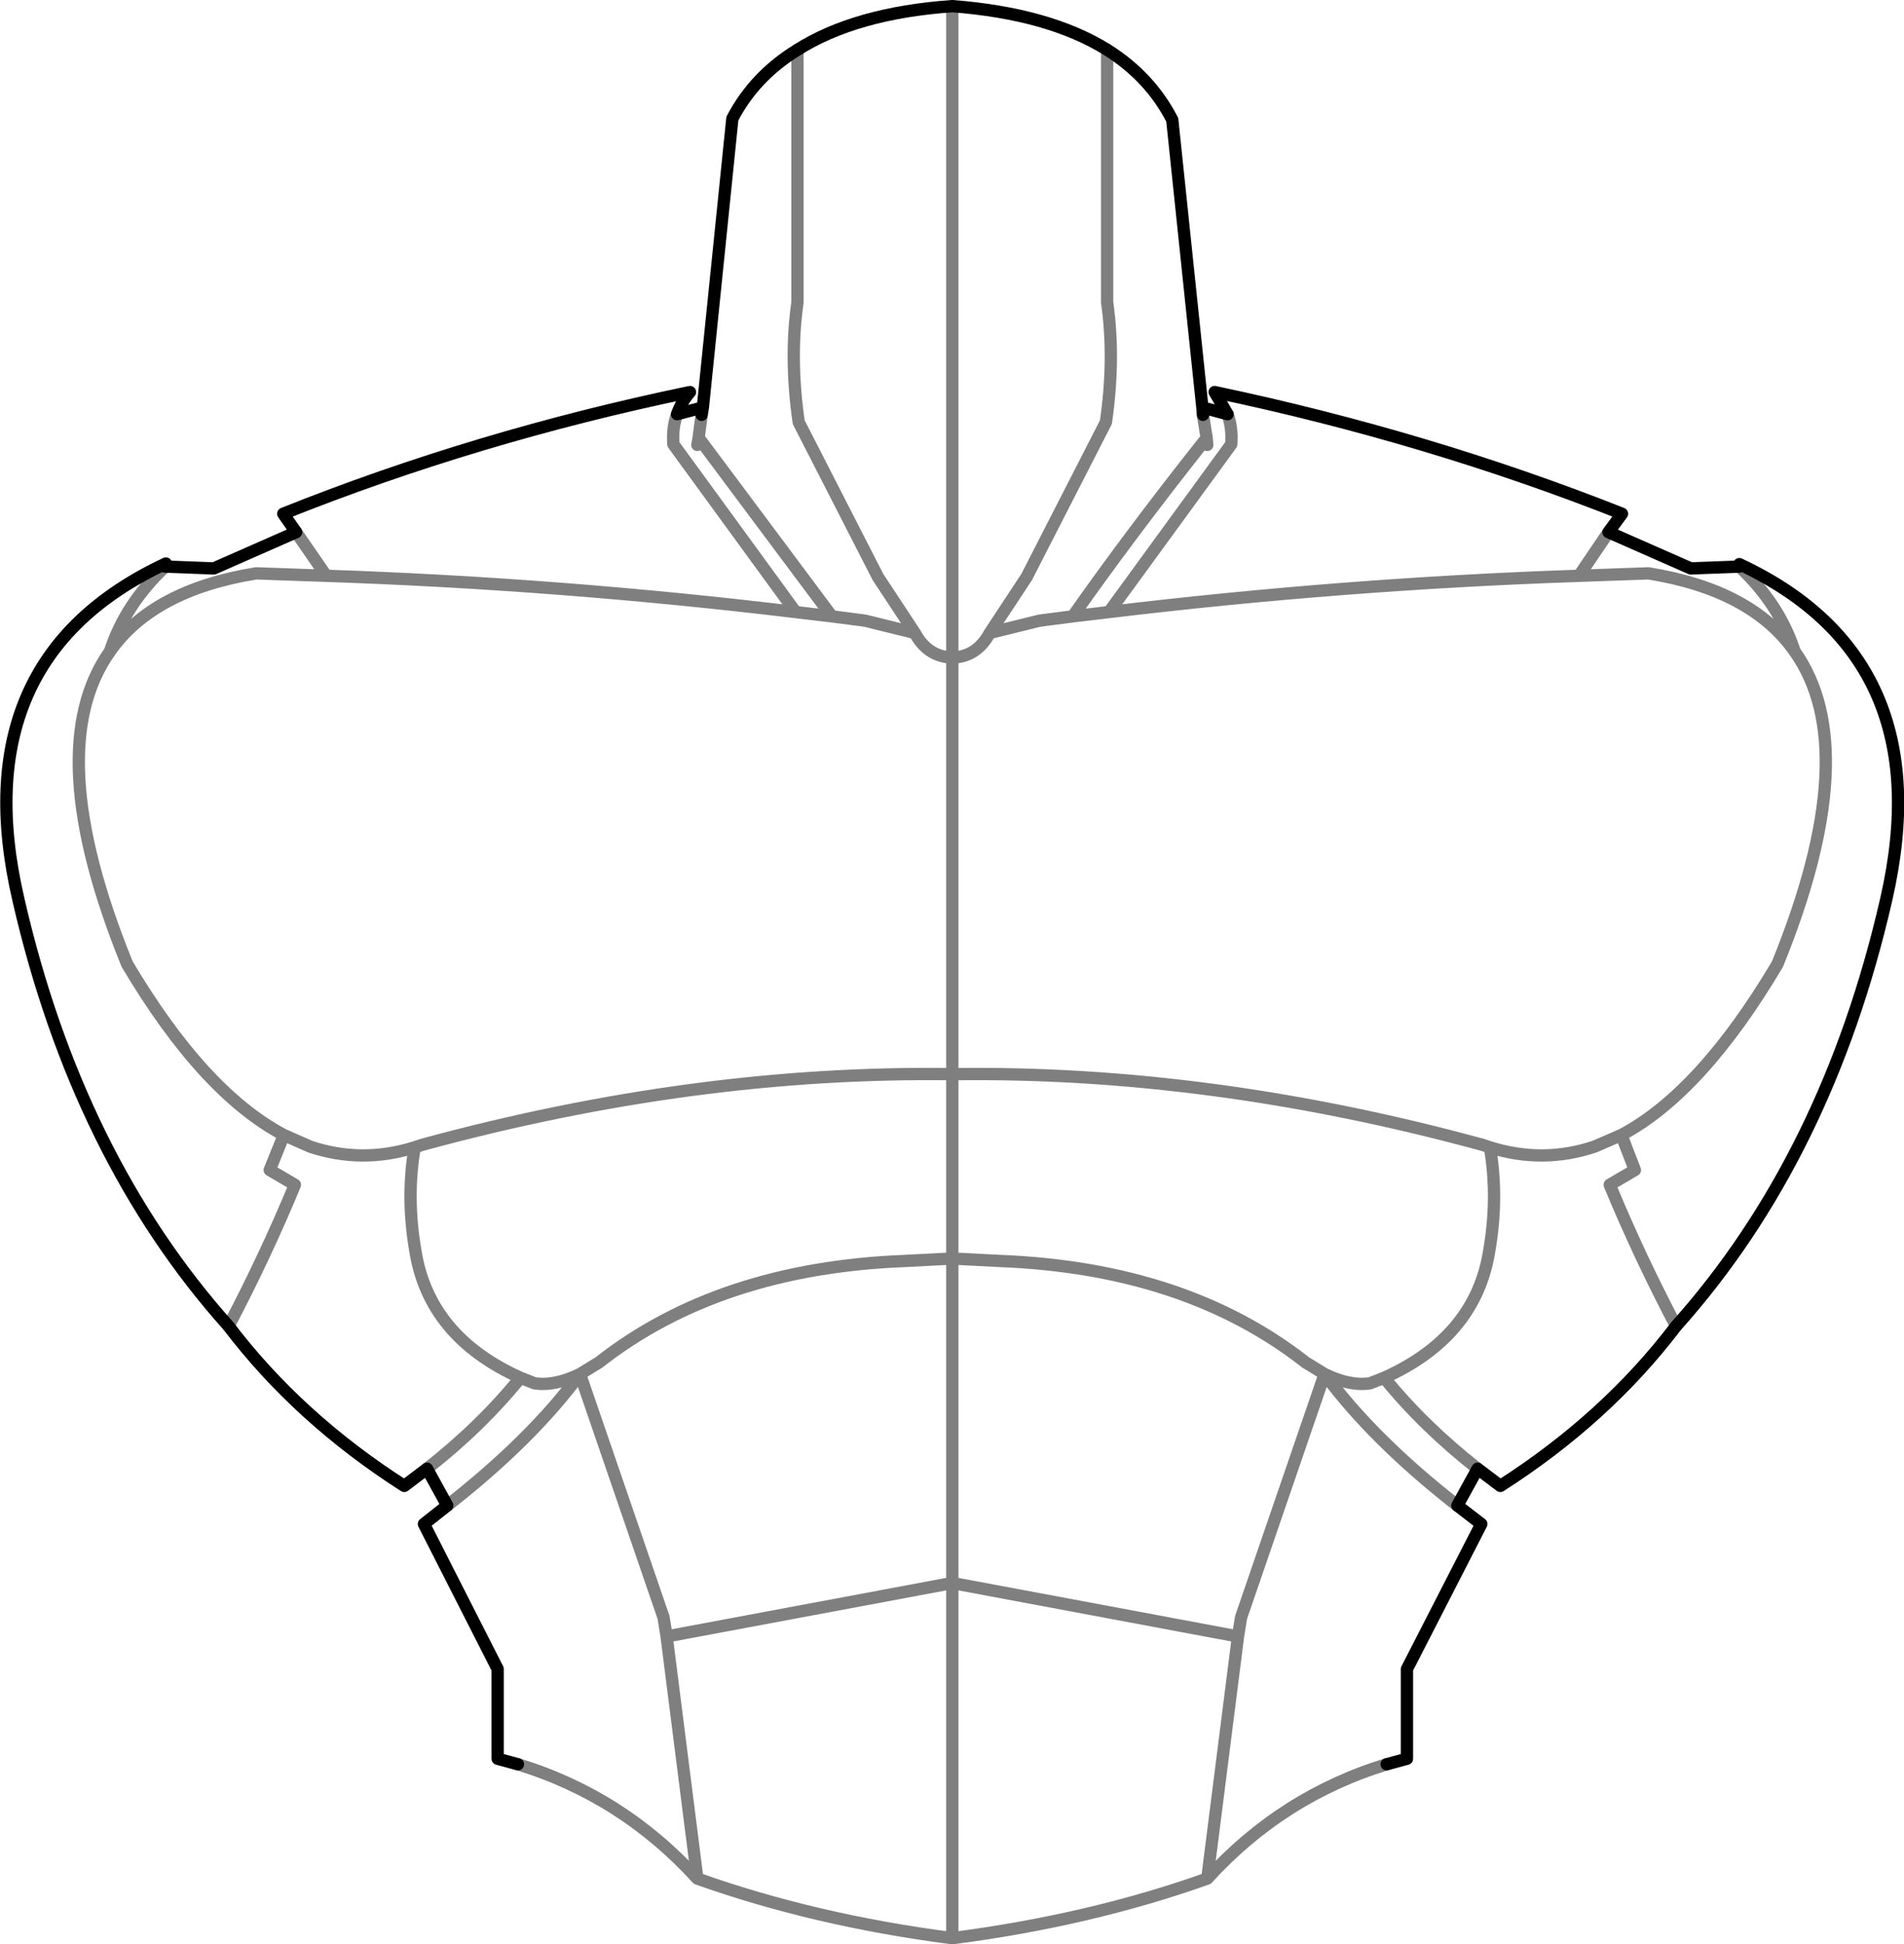 <?xml version="1.0" encoding="UTF-8" standalone="no"?>
<svg xmlns:xlink="http://www.w3.org/1999/xlink" height="158.2px" width="154.95px" xmlns="http://www.w3.org/2000/svg">
  <g transform="matrix(1.0, 0.0, 0.0, 1.0, -322.4, -152.6)">
    <path d="M364.55 296.15 L362.9 295.7 362.9 288.4 356.9 276.6 358.8 275.1 357.15 272.1 355.3 273.5 Q346.7 268.0 341.0 260.5 328.7 246.75 323.9 225.8 319.35 206.2 335.9 198.45 L335.85 198.7 339.8 198.85 346.5 195.9 345.45 194.4 Q361.2 188.1 378.55 184.5 377.85 185.3 377.5 186.3 L379.6 185.75 382.0 162.25 Q383.8 158.8 387.3 156.65 392.05 153.65 399.9 153.1 407.75 153.7 412.5 156.65 416.0 158.85 417.8 162.35 L420.25 185.75 422.3 186.3 421.25 184.5 Q438.6 188.15 454.4 194.4 L453.3 195.9 460.0 198.85 463.95 198.7 463.95 198.5 Q480.4 206.2 475.9 225.8 471.1 246.75 458.8 260.5 453.1 268.0 444.5 273.5 L442.65 272.1 441.0 275.1 442.95 276.6 436.9 288.4 436.9 295.7 435.25 296.15 M379.5 186.35 L379.6 185.75 M420.25 185.75 L420.3 186.35" fill="none" stroke="#000000" stroke-linecap="round" stroke-linejoin="round" stroke-width="1.0"/>
    <path d="M435.25 296.15 Q426.75 298.75 420.65 305.45 411.1 308.85 399.9 310.3 388.7 308.85 379.15 305.45 373.05 298.75 364.55 296.15 M379.15 188.8 L379.25 188.25 379.5 186.35 M377.5 186.3 Q377.1 187.4 377.2 188.75 L387.15 202.4 390.1 202.75 379.5 188.55 379.25 188.25 M387.3 156.65 L387.3 177.2 Q386.65 181.75 387.4 186.95 L393.85 199.55 396.85 204.1 Q397.9 206.05 399.9 206.1 L399.9 153.1 M420.65 188.8 L420.6 188.25 420.35 188.55 Q414.45 196.0 409.7 202.75 L412.65 202.4 422.6 188.75 Q422.7 187.4 422.3 186.3 M420.3 186.35 L420.6 188.25 M399.9 206.1 Q401.9 206.05 402.95 204.1 L405.95 199.55 412.4 186.95 Q413.15 181.8 412.5 177.2 L412.5 156.65 M399.9 206.1 L399.9 240.0 Q420.85 239.7 443.05 245.75 L443.65 245.95 Q447.95 247.3 452.15 245.9 L454.35 244.95 Q460.85 241.5 467.05 231.05 474.15 213.6 468.45 205.6 464.95 200.6 456.55 199.25 L450.9 199.45 Q431.75 200.1 412.65 202.4 M463.95 198.7 Q467.2 201.75 468.45 205.6 M409.7 202.75 L407.0 203.1 402.95 204.1 M442.65 272.1 Q438.25 268.65 435.05 264.7 L433.9 265.15 Q432.25 265.4 430.2 264.4 434.15 269.75 441.0 275.1 M435.05 264.7 Q442.5 261.35 443.6 254.35 444.35 250.0 443.65 245.95 M399.9 240.0 L399.9 255.0 403.8 255.2 Q418.9 255.8 428.65 263.45 L430.2 264.4 423.4 284.2 423.15 285.75 420.65 305.45 M458.8 260.5 Q455.8 254.8 453.4 249.0 L455.45 247.8 454.35 244.95 M396.85 204.1 L392.8 203.1 390.1 202.75 M335.85 198.7 Q332.6 201.75 331.35 205.6 334.85 200.6 343.25 199.25 L348.95 199.45 346.5 195.9 M331.35 205.6 Q325.65 213.6 332.75 231.05 338.95 241.5 345.5 244.95 L347.65 245.9 Q351.85 247.3 356.15 245.95 L356.75 245.75 Q378.95 239.7 399.9 240.0 M341.0 260.5 Q344.0 254.8 346.4 249.0 L344.35 247.8 345.5 244.95 M356.15 245.95 Q355.45 250.0 356.2 254.35 357.3 261.35 364.75 264.7 L365.9 265.15 Q367.55 265.4 369.6 264.4 L371.15 263.45 Q380.9 255.8 396.0 255.2 L399.9 255.0 399.9 281.4 423.15 285.75 M369.6 264.4 L376.4 284.2 376.65 285.75 399.9 281.4 399.9 310.3 M364.75 264.7 Q361.55 268.65 357.15 272.1 M358.8 275.1 Q365.65 269.75 369.6 264.4 M348.95 199.45 Q368.05 200.1 387.15 202.4 M376.65 285.75 L379.15 305.45 M453.3 195.9 L450.9 199.45" fill="none" stroke="#000000" stroke-linecap="round" stroke-linejoin="round" stroke-opacity="0.502" stroke-width="1.0"/>
  </g>
</svg>
